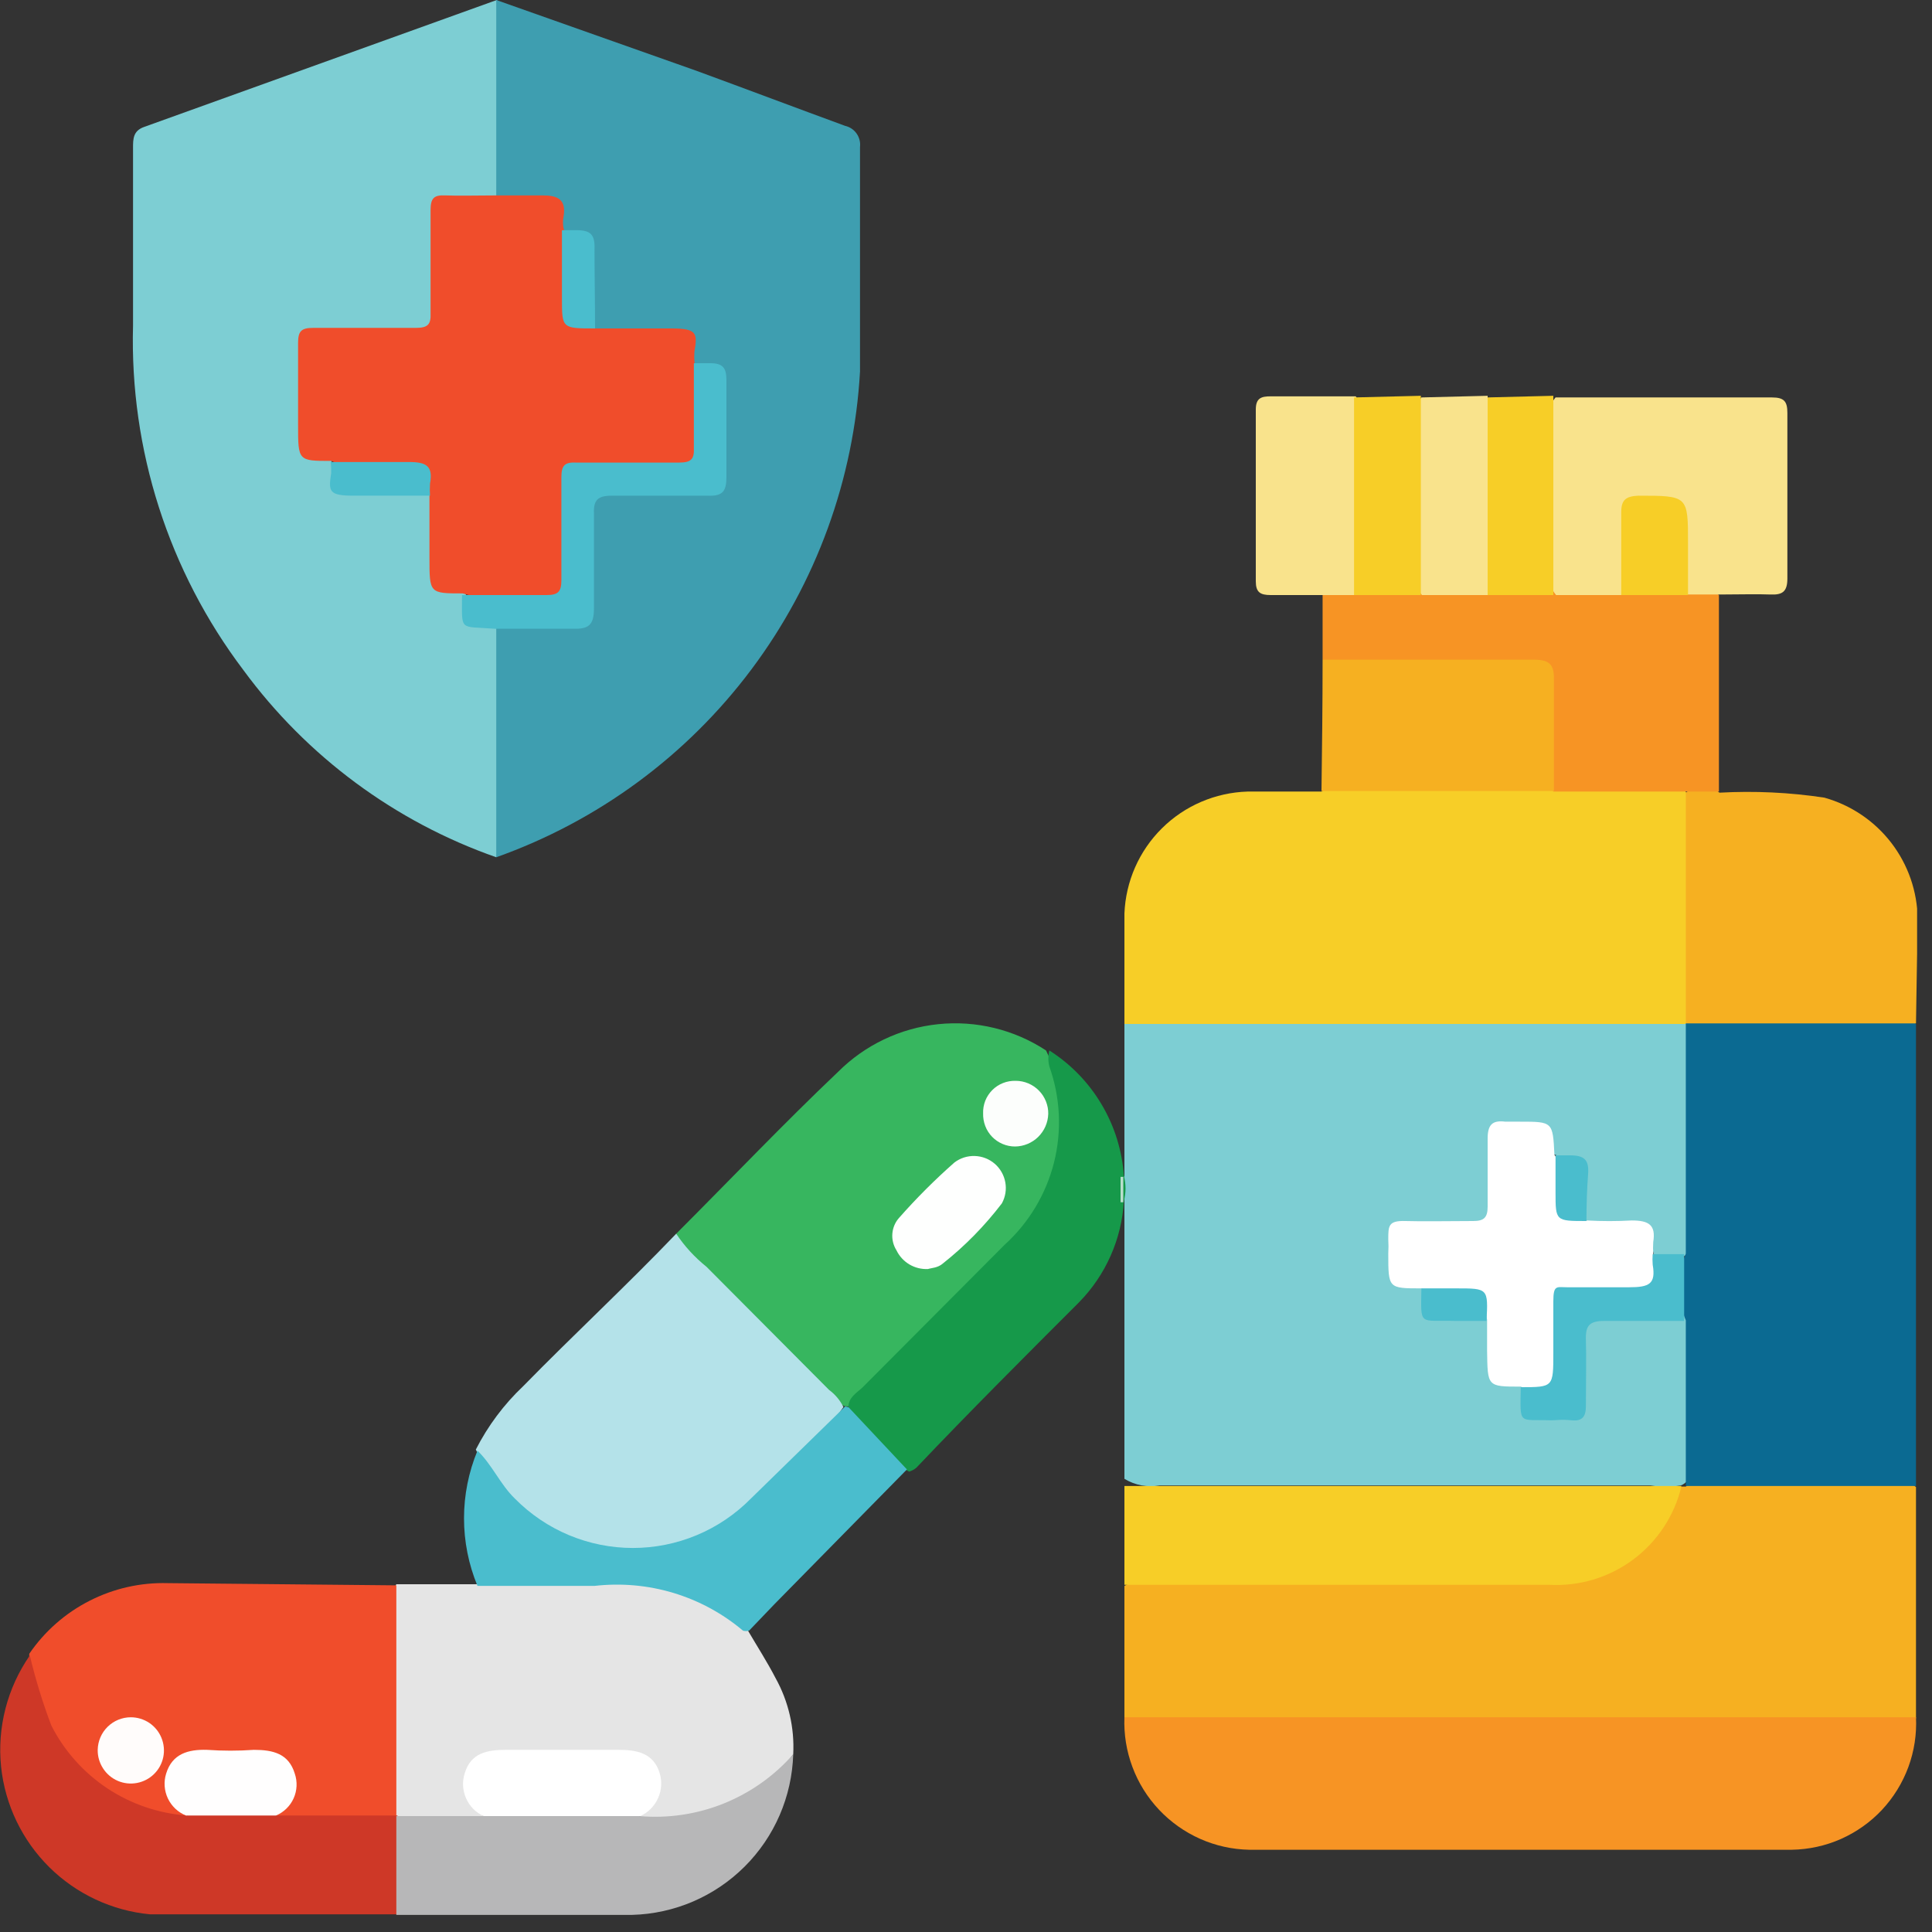<svg width="35" height="35" viewBox="0 0 35 35" fill="none" xmlns="http://www.w3.org/2000/svg">
<rect x="0" y="0" width="35" height="35" fill="#333333" stroke="none"/>
<g clip-path="url(#clip0_1907_4339)">
<path d="M20.37 21.3V18.54C20.44 18.486 20.521 18.447 20.607 18.427C20.694 18.406 20.783 18.404 20.87 18.42H30.03C30.206 18.398 30.385 18.433 30.54 18.52C30.636 18.664 30.675 18.839 30.65 19.01C30.65 20.096 30.65 21.187 30.65 22.28C30.669 22.431 30.641 22.585 30.57 22.72C30.48 22.781 30.374 22.814 30.265 22.814C30.156 22.814 30.05 22.781 29.96 22.72C29.85 22.2 29.49 22.12 29.04 22.18C28.986 22.189 28.93 22.186 28.877 22.172C28.823 22.159 28.774 22.134 28.73 22.1C28.647 21.962 28.612 21.8 28.63 21.64C28.63 21.09 28.63 21.09 28.12 20.9C27.92 20.38 27.87 20.35 27.37 20.39C27.15 20.39 27.06 20.51 27.06 20.72C27.06 20.93 27.06 21.29 27.06 21.58C27.06 22.12 27 22.18 26.47 22.19H25.65C25.45 22.19 25.29 22.19 25.27 22.49C25.27 22.94 25.27 23.09 25.56 23.17C25.632 23.182 25.7 23.209 25.76 23.25C25.788 23.275 25.81 23.306 25.825 23.341C25.841 23.375 25.849 23.412 25.85 23.45C25.85 23.71 26.02 23.77 26.25 23.77C26.493 23.732 26.742 23.759 26.97 23.85C27.069 24.037 27.1 24.252 27.06 24.46C27.06 24.76 27.06 24.99 27.45 25C27.475 25.002 27.5 25.01 27.522 25.022C27.544 25.034 27.564 25.05 27.58 25.07C27.77 25.56 27.84 25.6 28.32 25.55C28.54 25.55 28.63 25.43 28.63 25.22C28.63 25.01 28.63 24.57 28.63 24.22C28.63 23.87 28.73 23.73 29.1 23.74C29.592 23.673 30.092 23.707 30.57 23.84C30.625 23.926 30.653 24.027 30.65 24.13C30.65 24.93 30.65 25.74 30.65 26.54C30.654 26.639 30.626 26.738 30.57 26.82C30.539 26.861 30.498 26.892 30.45 26.91C30.268 26.94 30.082 26.94 29.9 26.91H21.01C20.789 26.95 20.561 26.907 20.37 26.79V21.63C20.344 21.579 20.33 21.522 20.33 21.465C20.33 21.407 20.344 21.351 20.37 21.3Z" fill="#7DCED3"/>
<path d="M8.99 15.53C7.157 14.888 5.56 13.706 4.41 12.14C3.054 10.347 2.349 8.147 2.41 5.9C2.41 4.82 2.41 3.75 2.41 2.68C2.41 2.52 2.41 2.37 2.61 2.3L9 0C9.044 0.052 9.077 0.113 9.096 0.178C9.115 0.244 9.12 0.312 9.11 0.38C9.11 1.32 9.11 2.26 9.11 3.2C9.119 3.325 9.091 3.451 9.03 3.56C8.86 3.73 8.64 3.68 8.43 3.69C7.93 3.69 7.92 3.69 7.91 4.22C7.9 4.75 7.91 5.12 7.91 5.56C7.91 6 7.81 6.06 7.4 6.08H5.94C5.64 6.08 5.51 6.19 5.52 6.5C5.53 6.81 5.52 7.24 5.52 7.62C5.52 8 5.52 8.15 6 8.33C6.09 8.83 6.43 8.89 6.86 8.86C7.177 8.793 7.506 8.818 7.81 8.93C7.928 9.281 7.962 9.654 7.91 10.02C7.91 10.56 7.91 10.56 8.39 10.72C8.416 10.739 8.437 10.763 8.453 10.79C8.468 10.818 8.478 10.848 8.48 10.88C8.476 10.932 8.482 10.985 8.5 11.034C8.518 11.084 8.547 11.129 8.584 11.166C8.621 11.203 8.666 11.232 8.716 11.25C8.765 11.268 8.818 11.275 8.87 11.27C8.907 11.275 8.943 11.289 8.974 11.31C9.005 11.33 9.031 11.358 9.05 11.39C9.105 11.53 9.126 11.681 9.11 11.83C9.11 12.9 9.11 13.96 9.11 15.03C9.136 15.206 9.093 15.385 8.99 15.53Z" fill="#7DCED3"/>
<path d="M8.99 15.53V11.35C9.27 11.15 9.59 11.25 9.89 11.24C10.73 11.24 10.66 11.3 10.67 10.48C10.67 10.09 10.67 9.71 10.67 9.32C10.67 8.93 10.77 8.86 11.15 8.85C11.53 8.84 12.15 8.85 12.64 8.85C12.94 8.85 13.07 8.73 13.06 8.43C13.05 8.13 13.06 7.68 13.06 7.31C13.06 6.77 13.06 6.77 12.58 6.6C12.49 6.1 12.15 6.04 11.72 6.07C11.402 6.133 11.073 6.106 10.77 5.99C10.62 5.78 10.68 5.54 10.67 5.31C10.66 5.08 10.67 5.03 10.67 4.9C10.67 4.38 10.67 4.38 10.18 4.2C10.128 4.146 10.096 4.075 10.09 4C10.09 3.74 9.92 3.68 9.69 3.68C9.46 3.68 9.19 3.75 8.99 3.56V0L12.61 1.28C13.51 1.61 14.41 1.95 15.31 2.28C15.394 2.299 15.468 2.348 15.518 2.419C15.567 2.489 15.59 2.575 15.58 2.66C15.58 4.02 15.58 5.38 15.58 6.73C15.47 8.683 14.786 10.56 13.614 12.125C12.442 13.691 10.833 14.875 8.99 15.53Z" fill="#3E9EB0"/>
<path d="M30.46 26.93H30.54C30.66 26.839 30.811 26.799 30.96 26.82H34.3C34.373 26.808 34.448 26.813 34.519 26.834C34.589 26.854 34.655 26.89 34.71 26.94V31.13C34.642 31.183 34.562 31.221 34.478 31.242C34.393 31.262 34.306 31.265 34.22 31.25H20.87C20.783 31.266 20.694 31.264 20.607 31.243C20.521 31.222 20.44 31.184 20.37 31.13V28.73C20.553 28.619 20.77 28.58 20.98 28.62H27.98C28.464 28.66 28.947 28.545 29.361 28.291C29.775 28.038 30.097 27.659 30.28 27.21C30.318 27.104 30.379 27.008 30.46 26.93Z" fill="#F6B021"/>
<path d="M30.53 18.55H20.37C20.37 17.89 20.37 17.23 20.37 16.55C20.393 15.968 20.635 15.416 21.049 15.006C21.463 14.595 22.018 14.358 22.6 14.34H23.94C24.067 14.255 24.218 14.216 24.37 14.23C25.62 14.23 26.88 14.23 28.13 14.23C28.8 14.23 29.48 14.23 30.13 14.23C30.266 14.221 30.402 14.252 30.52 14.32C30.601 14.418 30.64 14.544 30.63 14.67C30.63 15.87 30.63 17.08 30.63 18.28C30.635 18.33 30.635 18.381 30.63 18.43C30.609 18.479 30.575 18.521 30.53 18.55Z" fill="#F7CE27"/>
<path d="M34.71 26.92H30.54V23.92C30.381 23.533 30.381 23.098 30.54 22.71C30.54 21.32 30.54 19.93 30.54 18.54C30.677 18.445 30.845 18.405 31.01 18.43H34.26C34.339 18.417 34.42 18.421 34.498 18.442C34.576 18.463 34.648 18.5 34.71 18.55V26.92Z" fill="#0B6A92"/>
<path d="M20.37 31.11H34.71C34.725 31.417 34.678 31.723 34.572 32.011C34.466 32.299 34.303 32.563 34.094 32.787C33.884 33.011 33.631 33.19 33.35 33.315C33.07 33.439 32.767 33.505 32.46 33.51C29.18 33.51 25.9 33.51 22.63 33.51C22.323 33.504 22.021 33.437 21.74 33.312C21.46 33.187 21.207 33.008 20.997 32.785C20.786 32.561 20.622 32.298 20.515 32.01C20.407 31.723 20.358 31.417 20.37 31.11Z" fill="#F79424"/>
<path d="M12.25 22.35C13.25 21.35 14.2 20.35 15.18 19.42C15.668 18.931 16.309 18.625 16.996 18.554C17.683 18.483 18.373 18.651 18.95 19.03C19.227 19.59 19.321 20.223 19.221 20.84C19.12 21.456 18.83 22.026 18.39 22.47C17.39 23.47 16.39 24.47 15.39 25.47C15.358 25.482 15.322 25.482 15.29 25.47C15.175 25.42 15.072 25.345 14.99 25.25C14.15 24.41 13.31 23.57 12.48 22.72C12.37 22.67 12.19 22.57 12.25 22.35Z" fill="#37B65F"/>
<path d="M13.55 29.54C13.72 29.83 13.9 30.11 14.05 30.4C14.284 30.821 14.395 31.299 14.37 31.78C14.075 32.188 13.68 32.513 13.223 32.724C12.765 32.934 12.261 33.022 11.76 32.98C11.697 32.97 11.638 32.943 11.59 32.9C11.59 32.78 11.67 32.72 11.72 32.64C11.79 32.568 11.837 32.477 11.853 32.377C11.869 32.278 11.855 32.176 11.811 32.085C11.767 31.994 11.697 31.919 11.609 31.87C11.521 31.821 11.42 31.8 11.32 31.81C10.69 31.81 10.06 31.81 9.43 31.81C9.28 31.8 9.13 31.8 8.98 31.81C8.89 31.814 8.802 31.842 8.727 31.891C8.652 31.941 8.592 32.011 8.553 32.092C8.515 32.174 8.5 32.265 8.51 32.354C8.52 32.444 8.555 32.529 8.61 32.6C8.67 32.7 8.85 32.78 8.72 32.94C8.225 33.04 7.715 33.04 7.22 32.94C7.18 32.914 7.148 32.875 7.13 32.83C7.075 32.677 7.055 32.513 7.07 32.35V29.23C7.041 29.046 7.08 28.858 7.18 28.7H8.63C8.685 28.658 8.747 28.627 8.815 28.609C8.882 28.592 8.952 28.589 9.02 28.6C9.85 28.6 10.68 28.6 11.51 28.6C11.896 28.607 12.278 28.694 12.629 28.856C12.98 29.018 13.294 29.251 13.55 29.54Z" fill="#E5E5E5"/>
<path d="M12.25 22.35C12.401 22.577 12.587 22.779 12.8 22.95L15.02 25.18C15.13 25.261 15.219 25.367 15.28 25.49C14.558 26.519 13.602 27.362 12.49 27.95C11.822 28.196 11.089 28.203 10.416 27.969C9.743 27.736 9.172 27.277 8.8 26.67C8.72 26.54 8.69 26.39 8.62 26.26C8.839 25.83 9.13 25.441 9.48 25.11C10.37 24.2 11.37 23.27 12.25 22.35Z" fill="#B4E2E9"/>
<path d="M7.18 28.72V32.9C7.152 32.933 7.116 32.959 7.076 32.976C7.037 32.993 6.994 33.001 6.95 33C6.338 33.05 5.722 33.05 5.11 33C4.91 32.9 5.04 32.8 5.11 32.71C5.194 32.635 5.251 32.535 5.271 32.424C5.291 32.313 5.273 32.199 5.22 32.1C5.163 32.003 5.078 31.925 4.977 31.877C4.875 31.829 4.761 31.812 4.65 31.83H3.72C3.608 31.813 3.494 31.833 3.393 31.885C3.293 31.937 3.211 32.019 3.16 32.12C3.113 32.222 3.1 32.337 3.124 32.447C3.147 32.556 3.205 32.656 3.29 32.73C3.32 32.752 3.345 32.78 3.363 32.813C3.38 32.846 3.389 32.883 3.39 32.92C3.348 32.944 3.299 32.957 3.25 32.957C3.201 32.957 3.153 32.944 3.11 32.92C2.446 32.806 1.835 32.481 1.371 31.993C0.906 31.505 0.611 30.879 0.53 30.21C0.53 30.13 0.53 30.04 0.53 29.96C0.808 29.553 1.183 29.223 1.622 29C2.06 28.776 2.548 28.666 3.04 28.68L7.18 28.72Z" fill="#F04D2B"/>
<path d="M30.46 26.93C30.332 27.461 30.022 27.93 29.583 28.255C29.144 28.581 28.605 28.741 28.06 28.71H20.37V26.92H30.46V26.93Z" fill="#F7CE27"/>
<path d="M34.71 18.54H30.54C30.54 17.15 30.54 15.75 30.54 14.36C30.626 14.29 30.734 14.251 30.845 14.251C30.956 14.251 31.064 14.29 31.15 14.36C31.785 14.325 32.421 14.355 33.05 14.45C33.532 14.585 33.957 14.872 34.262 15.268C34.567 15.665 34.735 16.15 34.74 16.65C34.73 17.27 34.72 17.9 34.71 18.54Z" fill="#F6B021"/>
<path d="M31.14 14.34H28.14C28.087 14.272 28.049 14.193 28.028 14.108C28.007 14.024 28.005 13.936 28.02 13.85C28.02 13.4 28.02 12.95 28.02 12.5C28.02 12.05 28.02 12.07 27.59 12.07H24.53C24.332 12.105 24.128 12.062 23.96 11.95V10.78C24.14 10.61 24.36 10.68 24.57 10.67H26.95C27.35 10.67 27.75 10.67 28.15 10.67C28.55 10.67 28.94 10.67 29.34 10.67C29.74 10.67 30.14 10.67 30.53 10.67C30.74 10.67 30.96 10.61 31.14 10.78V14.34Z" fill="#F79424"/>
<path d="M0.54 29.99C0.643 30.422 0.773 30.846 0.93 31.26C1.165 31.721 1.515 32.113 1.946 32.399C2.377 32.684 2.874 32.853 3.39 32.89C3.915 32.73 4.475 32.73 5 32.89H7.2C7.39 33.472 7.39 34.099 7.2 34.68C5.71 34.68 4.2 34.68 2.72 34.68C2.031 34.615 1.386 34.313 0.894 33.827C0.402 33.34 0.093 32.698 0.02 32.01C-0.054 31.296 0.131 30.58 0.54 29.99Z" fill="#CE3827"/>
<path d="M29.37 10.78H28.19C28.145 10.727 28.11 10.665 28.089 10.598C28.069 10.531 28.062 10.46 28.07 10.39C28.07 9.45 28.07 8.5 28.07 7.55C28.064 7.487 28.07 7.424 28.089 7.364C28.108 7.304 28.139 7.248 28.18 7.2H32.1C32.32 7.2 32.38 7.27 32.38 7.48C32.38 8.487 32.38 9.487 32.38 10.48C32.38 10.72 32.29 10.78 32.07 10.77C31.85 10.76 31.47 10.77 31.17 10.77H30.58C30.39 10.54 30.48 10.26 30.47 10.01C30.46 9.86 30.46 9.71 30.47 9.56C30.47 9.12 30.47 9.09 30.01 9.09C29.55 9.09 29.52 9.09 29.5 9.6C29.48 10.11 29.56 10.38 29.37 10.78Z" fill="#F9E38C"/>
<path d="M15.37 25.49C15.37 25.32 15.51 25.24 15.62 25.14L18.2 22.55C18.639 22.152 18.95 21.633 19.095 21.058C19.239 20.483 19.209 19.878 19.01 19.32C18.986 19.225 18.986 19.125 19.01 19.03C19.397 19.277 19.721 19.61 19.955 20.005C20.19 20.399 20.328 20.843 20.36 21.3C20.4 21.451 20.4 21.61 20.36 21.76C20.32 22.448 20.032 23.098 19.55 23.59C18.55 24.59 17.55 25.59 16.6 26.59C16.561 26.622 16.517 26.645 16.47 26.66C15.991 26.395 15.606 25.985 15.37 25.49Z" fill="#16994A"/>
<path d="M7.18 34.69V32.9H8.74C8.788 32.858 8.843 32.827 8.903 32.808C8.964 32.789 9.027 32.783 9.09 32.79H11.24C11.302 32.783 11.364 32.789 11.422 32.808C11.481 32.827 11.535 32.859 11.58 32.9C12.1 32.945 12.624 32.868 13.109 32.673C13.593 32.478 14.025 32.173 14.37 31.78C14.347 32.547 14.032 33.275 13.489 33.816C12.946 34.357 12.217 34.67 11.45 34.69H7.18Z" fill="#B7B7B8"/>
<path d="M15.37 25.491L16.43 26.62L14.03 29.061L13.57 29.541C13.534 29.551 13.496 29.551 13.46 29.541C13.091 29.229 12.662 28.997 12.199 28.857C11.736 28.718 11.25 28.675 10.77 28.73C10.07 28.73 9.36 28.73 8.65 28.73C8.489 28.342 8.406 27.926 8.406 27.505C8.406 27.085 8.489 26.669 8.65 26.28C8.92 26.541 9.06 26.89 9.33 27.151C9.609 27.433 9.942 27.658 10.308 27.811C10.675 27.964 11.068 28.043 11.465 28.043C11.862 28.043 12.256 27.964 12.622 27.811C12.989 27.658 13.321 27.433 13.6 27.151L15.31 25.48L15.37 25.491Z" fill="#4ABDCD"/>
<path d="M23.96 11.95H27.77C28.07 11.95 28.16 12.03 28.15 12.33C28.15 13 28.15 13.67 28.15 14.33H23.94C23.95 13.55 23.96 12.78 23.96 11.95Z" fill="#F6B021"/>
<path d="M24.54 10.78H23.02C22.83 10.78 22.75 10.73 22.75 10.53C22.75 9.53 22.75 8.46 22.75 7.42C22.75 7.21 22.85 7.18 23.02 7.18H24.56C24.635 7.281 24.674 7.404 24.67 7.53V10.37C24.677 10.443 24.668 10.517 24.646 10.588C24.624 10.658 24.588 10.723 24.54 10.78Z" fill="#F9E38C"/>
<path d="M28.14 7.17V10.78H26.93C26.849 10.682 26.81 10.556 26.82 10.43C26.82 9.477 26.82 8.527 26.82 7.58C26.812 7.512 26.819 7.443 26.84 7.377C26.86 7.312 26.895 7.251 26.94 7.2L28.14 7.17Z" fill="#F7CE27"/>
<path d="M26.95 7.17V10.78H25.76C25.671 10.67 25.628 10.53 25.64 10.39C25.64 9.45 25.64 8.5 25.64 7.55C25.632 7.424 25.671 7.299 25.75 7.2L26.95 7.17Z" fill="#F9E38C"/>
<path d="M25.74 7.17V10.78H24.53V7.2L25.74 7.17Z" fill="#F7CE27"/>
<path d="M20.3 21.78V21.32H20.35V21.78H20.3Z" fill="#B9DECC"/>
<path d="M25.75 23.34C25.15 23.34 25.15 23.34 25.15 22.71C25.155 22.623 25.155 22.537 25.15 22.45C25.15 22.21 25.15 22.11 25.46 22.12C25.77 22.13 26.28 22.12 26.69 22.12C26.88 22.12 26.95 22.06 26.95 21.86C26.95 21.45 26.95 21.04 26.95 20.63C26.95 20.38 27.03 20.29 27.27 20.32H27.53C28.13 20.32 28.13 20.32 28.16 20.92C28.205 20.979 28.237 21.047 28.254 21.12C28.271 21.192 28.273 21.267 28.26 21.34C28.21 21.74 28.26 22.04 28.75 22.11C29.02 22.125 29.29 22.125 29.56 22.11C29.87 22.11 30 22.19 29.95 22.5C29.945 22.573 29.945 22.647 29.95 22.72C30.15 23.2 30.03 23.41 29.53 23.43H28.6C28.36 23.43 28.26 23.54 28.26 23.77C28.26 24 28.26 24.39 28.26 24.7C28.26 25.2 28.03 25.32 27.55 25.12C26.94 25.12 26.95 25.12 26.94 24.47C26.94 24.28 26.94 24.1 26.94 23.91C26.88 23.45 26.58 23.37 26.18 23.42C26.107 23.438 26.031 23.44 25.956 23.426C25.882 23.413 25.812 23.383 25.75 23.34Z" fill="white"/>
<path d="M27.55 25.13C28.14 25.13 28.14 25.13 28.14 24.51C28.14 24.2 28.14 23.89 28.14 23.58C28.14 23.27 28.2 23.32 28.39 23.32C28.77 23.32 29.14 23.32 29.51 23.32C29.88 23.32 30 23.26 29.94 22.91C29.935 22.846 29.935 22.783 29.94 22.72H30.51V23.93C30.03 23.93 29.51 23.93 29.06 23.93C28.79 23.93 28.72 24.02 28.73 24.28C28.74 24.54 28.73 25.07 28.73 25.47C28.73 25.66 28.67 25.75 28.47 25.73C28.27 25.71 28.22 25.73 28.1 25.73C27.5 25.71 27.54 25.83 27.55 25.13Z" fill="#4ABDCD"/>
<path d="M28.74 22.12C28.18 22.12 28.18 22.12 28.18 21.6C28.18 21.38 28.18 21.16 28.18 20.93H28.44C28.7 20.93 28.79 21.01 28.77 21.27C28.75 21.53 28.74 21.83 28.74 22.12Z" fill="#4ABDCD"/>
<path d="M25.75 23.34H26.38C26.96 23.34 26.96 23.34 26.93 23.93H26.37C25.7 23.91 25.74 24.04 25.75 23.34Z" fill="#4ABDCD"/>
<path d="M10.78 5.95C11.24 5.95 11.7 5.95 12.16 5.95C12.62 5.95 12.64 6.03 12.58 6.37C12.575 6.433 12.575 6.497 12.58 6.56C12.725 7.098 12.745 7.663 12.64 8.21C12.64 8.44 12.39 8.46 12.2 8.46C11.71 8.46 11.2 8.46 10.74 8.46C10.28 8.46 10.3 8.46 10.29 8.91C10.28 9.36 10.29 9.91 10.29 10.33C10.29 10.75 10.18 10.85 9.78 10.85C9.311 10.912 8.835 10.878 8.38 10.75C7.78 10.75 7.78 10.75 7.78 10.1C7.78 9.71 7.78 9.32 7.78 8.94C7.78 8.56 7.4 8.42 7 8.44C6.665 8.513 6.316 8.481 6 8.35C5.4 8.35 5.4 8.35 5.4 7.7C5.4 7.05 5.4 6.7 5.4 6.21C5.4 6 5.46 5.94 5.67 5.94C6.29 5.94 6.91 5.94 7.53 5.94C7.75 5.94 7.81 5.88 7.8 5.67C7.8 5.05 7.8 4.43 7.8 3.81C7.8 3.59 7.86 3.53 8.07 3.54C8.28 3.55 8.7 3.54 9.01 3.54C9.32 3.54 9.56 3.54 9.83 3.54C10.1 3.54 10.26 3.61 10.21 3.92C10.195 3.993 10.195 4.067 10.21 4.14C10.334 4.458 10.361 4.806 10.29 5.14C10.27 5.58 10.37 5.88 10.78 5.95Z" fill="#F04D2B"/>
<path d="M8.37 10.78C8.88 10.78 9.37 10.78 9.9 10.78C10.11 10.78 10.17 10.72 10.17 10.51C10.17 9.89 10.17 9.27 10.17 8.65C10.17 8.43 10.23 8.37 10.44 8.38C11.06 8.38 11.68 8.38 12.3 8.38C12.52 8.38 12.58 8.32 12.57 8.11C12.57 7.6 12.57 7.11 12.57 6.58H12.87C13.1 6.58 13.16 6.67 13.16 6.89C13.16 7.47 13.16 8.06 13.16 8.64C13.16 8.89 13.1 8.99 12.83 8.98C12.24 8.98 11.66 8.98 11.08 8.98C10.83 8.98 10.75 9.06 10.76 9.3C10.76 9.88 10.76 10.45 10.76 11.02C10.76 11.33 10.66 11.4 10.37 11.39C9.9 11.39 9.43 11.39 8.96 11.39C8.31 11.34 8.37 11.45 8.37 10.78Z" fill="#4ABDCD"/>
<path d="M5.99 8.37C6.47 8.37 6.99 8.37 7.41 8.37C7.72 8.37 7.85 8.44 7.79 8.76C7.785 8.833 7.785 8.907 7.79 8.98C7.33 8.98 6.87 8.98 6.41 8.98C5.95 8.98 5.95 8.9 6 8.57C6.002 8.503 5.999 8.436 5.99 8.37Z" fill="#4ABDCD"/>
<path d="M10.78 5.95C10.18 5.95 10.18 5.95 10.18 5.4C10.18 4.99 10.18 4.58 10.18 4.17H10.44C10.7 4.17 10.78 4.25 10.77 4.51C10.77 4.99 10.78 5.47 10.78 5.95Z" fill="#4ABDCD"/>
<path d="M16.81 22.99C16.692 22.995 16.575 22.966 16.474 22.906C16.372 22.845 16.291 22.756 16.24 22.65C16.183 22.559 16.157 22.453 16.166 22.346C16.175 22.24 16.218 22.139 16.29 22.06C16.602 21.706 16.936 21.372 17.29 21.06C17.396 20.979 17.526 20.938 17.659 20.942C17.791 20.946 17.919 20.995 18.02 21.082C18.12 21.168 18.188 21.287 18.212 21.418C18.236 21.548 18.214 21.683 18.15 21.8C17.84 22.206 17.481 22.573 17.08 22.89C16.99 22.97 16.87 22.97 16.81 22.99Z" fill="#FEFFFE"/>
<path d="M18.99 20.18C18.985 20.337 18.92 20.486 18.808 20.596C18.697 20.705 18.547 20.768 18.39 20.77C18.312 20.77 18.235 20.755 18.163 20.724C18.092 20.694 18.027 20.65 17.973 20.594C17.919 20.538 17.876 20.471 17.849 20.399C17.821 20.326 17.808 20.248 17.81 20.171C17.807 20.092 17.821 20.014 17.849 19.941C17.878 19.869 17.922 19.802 17.977 19.747C18.032 19.692 18.098 19.648 18.171 19.62C18.244 19.591 18.322 19.578 18.4 19.58C18.479 19.58 18.556 19.596 18.628 19.626C18.701 19.657 18.766 19.701 18.821 19.757C18.876 19.813 18.919 19.879 18.948 19.952C18.977 20.024 18.992 20.102 18.99 20.18Z" fill="#FCFEFC"/>
<path d="M11.6 32.9H8.76C8.618 32.834 8.504 32.719 8.442 32.575C8.379 32.431 8.371 32.269 8.42 32.12C8.53 31.76 8.82 31.7 9.16 31.7H11.21C11.54 31.7 11.84 31.76 11.95 32.12C11.996 32.271 11.986 32.432 11.921 32.576C11.857 32.719 11.743 32.834 11.6 32.9Z" fill="white"/>
<path d="M5 32.89H3.37C3.225 32.832 3.108 32.721 3.041 32.58C2.975 32.44 2.963 32.279 3.01 32.13C3.12 31.77 3.41 31.69 3.75 31.7C4.033 31.72 4.317 31.72 4.6 31.7C4.95 31.7 5.23 31.77 5.34 32.13C5.39 32.276 5.383 32.436 5.32 32.577C5.257 32.718 5.142 32.83 5 32.89Z" fill="#FFFEFE"/>
<path d="M2.37 31.11C2.489 31.11 2.606 31.146 2.705 31.212C2.804 31.279 2.88 31.373 2.925 31.483C2.97 31.593 2.982 31.715 2.958 31.831C2.934 31.948 2.876 32.055 2.791 32.138C2.706 32.222 2.598 32.278 2.481 32.3C2.364 32.322 2.243 32.309 2.134 32.262C2.024 32.215 1.931 32.136 1.867 32.036C1.802 31.936 1.768 31.819 1.77 31.7C1.773 31.543 1.837 31.393 1.95 31.282C2.062 31.172 2.213 31.11 2.37 31.11Z" fill="#FFFCFB"/>
<path d="M29.37 10.78C29.37 10.28 29.37 9.78 29.37 9.28C29.37 9.05 29.46 8.99 29.68 8.98C30.58 8.98 30.58 8.98 30.58 9.84V10.78H29.37Z" fill="#F7CE27"/>
</g>
<defs>
<clipPath id="clip0_1907_4339">
<rect width="34.73" height="34.71" fill="white"/>
</clipPath>
</defs>
</svg>
